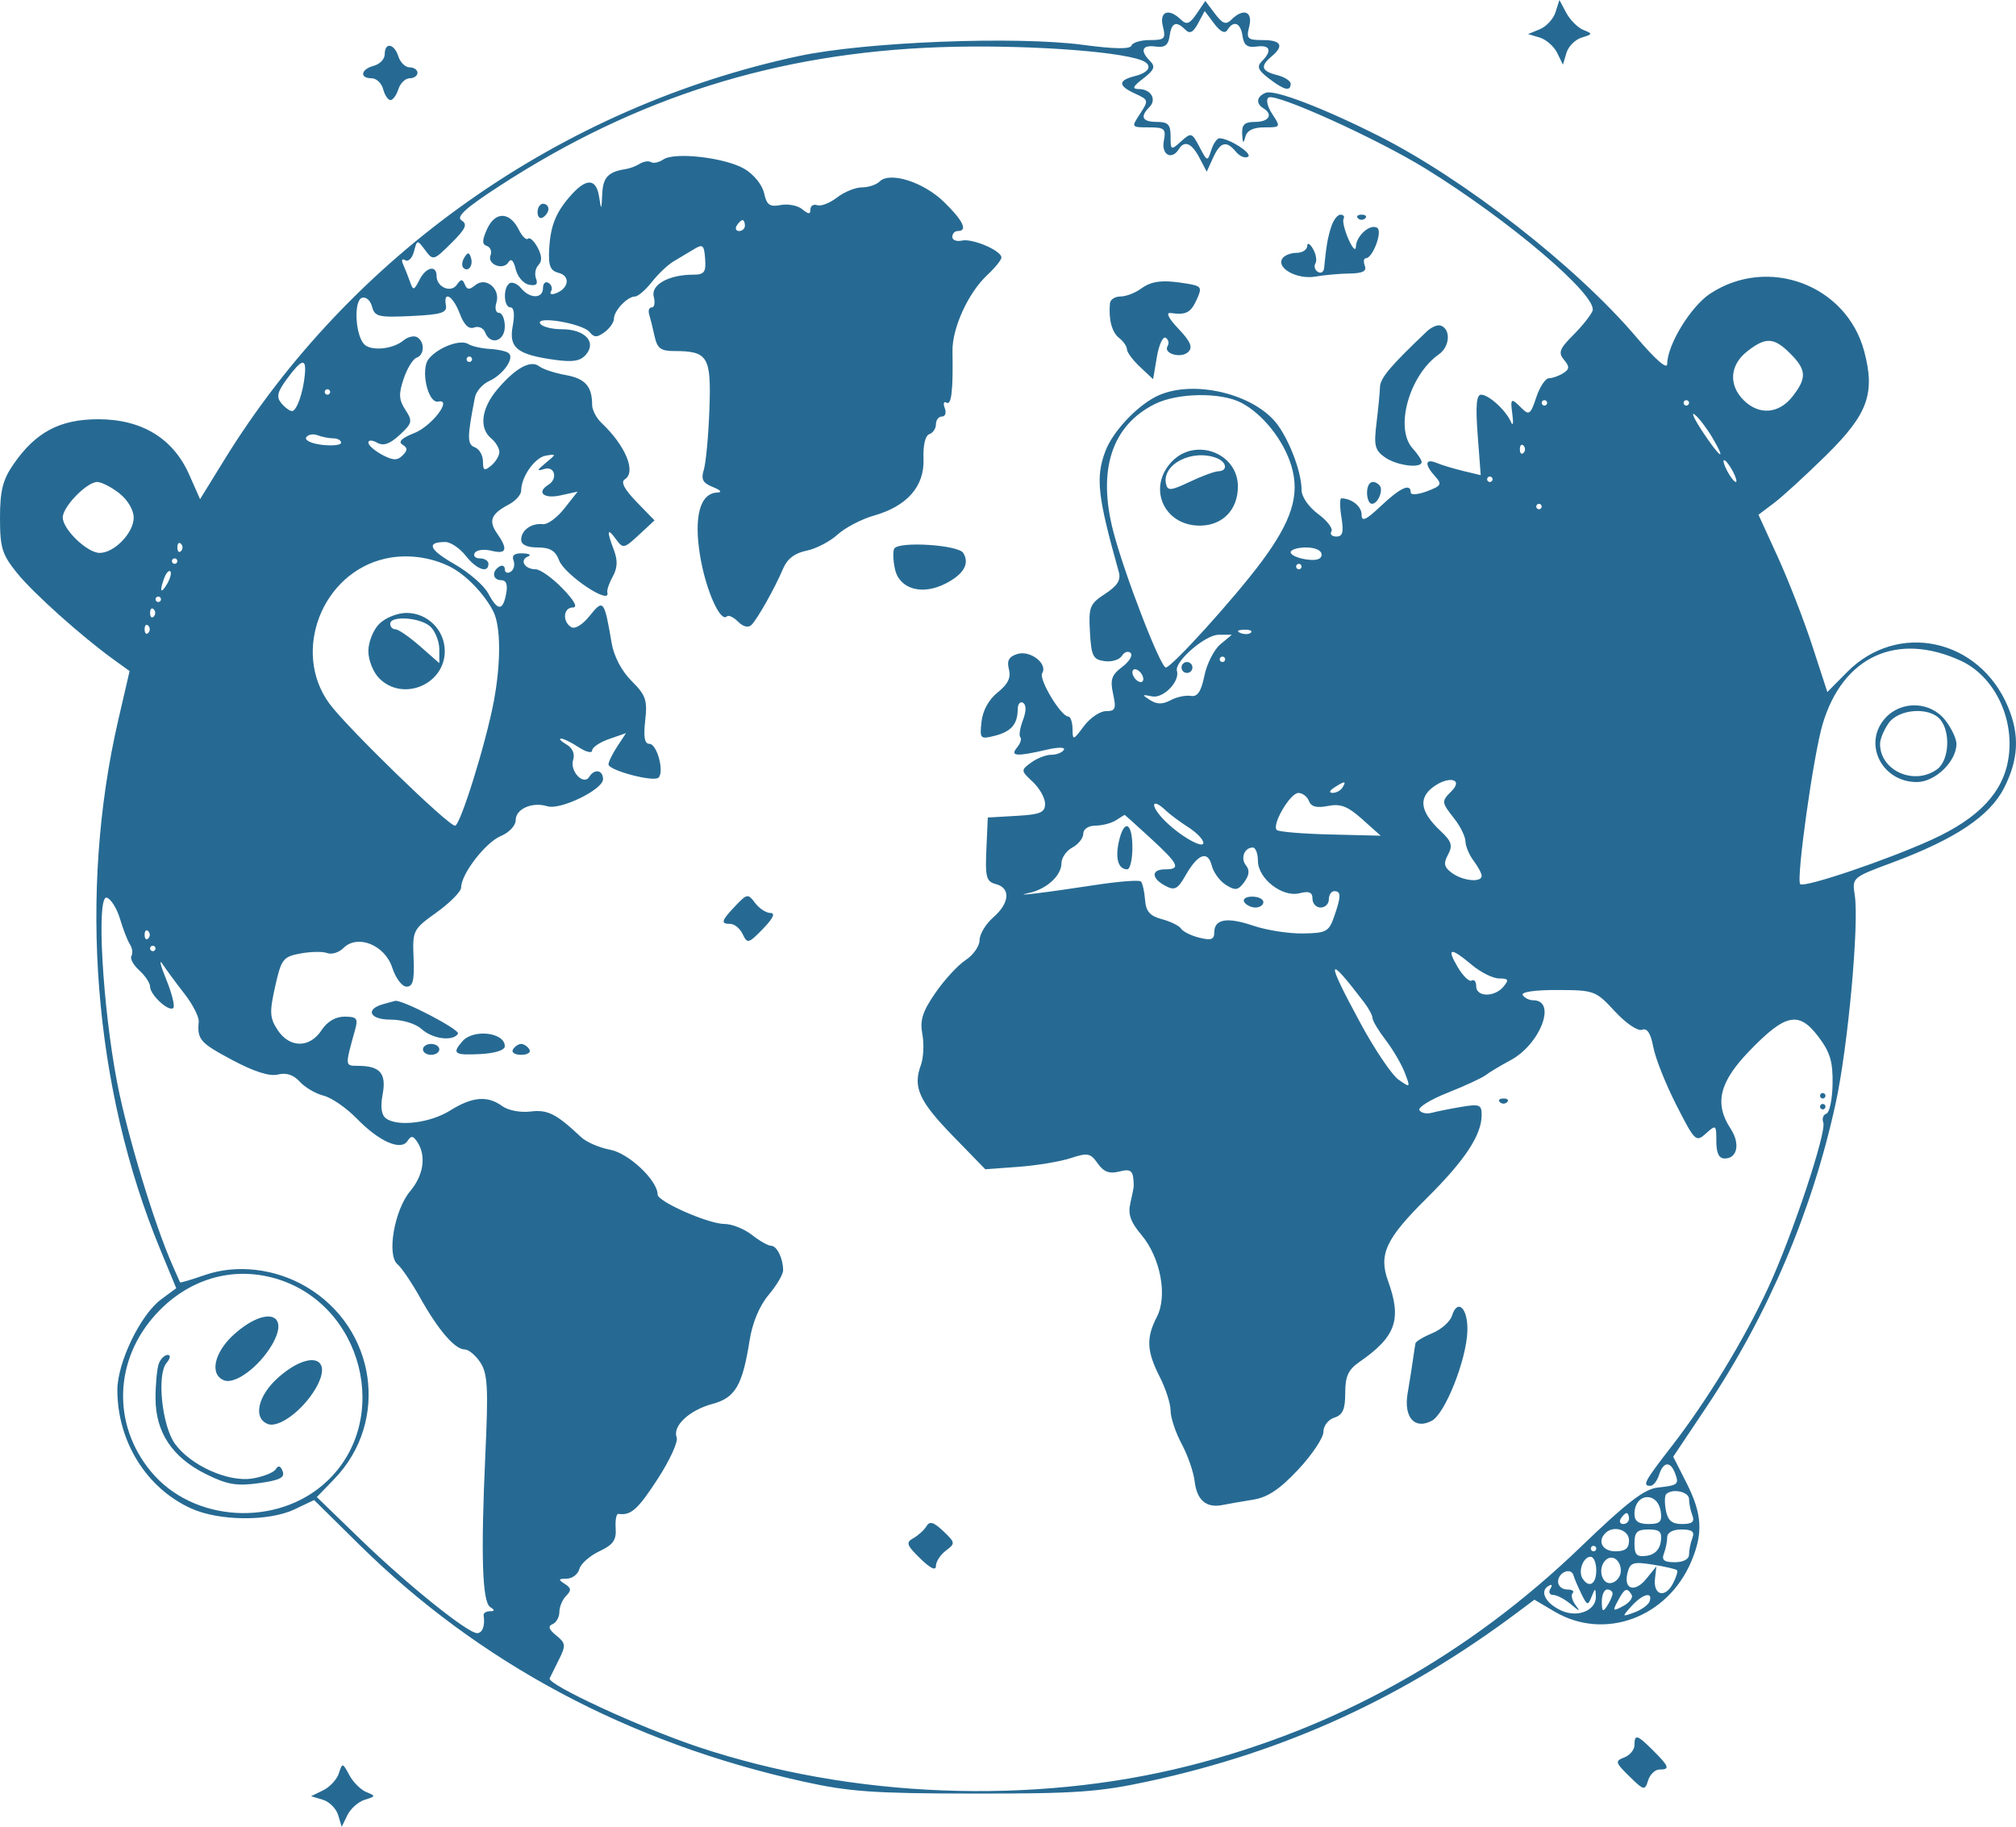 <svg width="523" height="474" viewBox="0 0 523 474" fill="none" xmlns="http://www.w3.org/2000/svg">
<path fill-rule="evenodd" clip-rule="evenodd" d="M310.442 3.552C308.636 6.216 307.841 6.516 306.365 5.09C303.174 2.012 300.702 2.946 301.684 6.86C302.485 10.051 302.151 10.399 298.291 10.399C295.935 10.399 293.793 11.043 293.529 11.831C293.211 12.787 289.064 12.726 281.042 11.647C263.691 9.312 224.426 10.856 207.185 14.551C145.548 27.762 90.998 66.115 58.208 119.292L51.902 129.518L49.082 123.145C44.917 113.73 36.786 108.781 25.484 108.781C15.491 108.781 9.19 112.15 3.412 120.583C0.705 124.532 0 127.382 0 134.381C0 142.128 0.534 143.862 4.386 148.64C8.626 153.899 21.187 165.151 29.553 171.184L33.62 174.119L30.697 186.748C20.285 231.713 24.283 282.341 41.548 324.144L45.721 334.249L41.786 337.158C36.436 341.111 30.438 353.557 30.448 360.677C30.466 374.032 37.981 386.11 49.552 391.378C56.822 394.69 69.759 394.803 76.444 391.615L81.489 389.21L93.128 400.709C124.243 431.448 163.028 452.172 208.266 462.231C220.28 464.902 226.609 465.349 252.714 465.375C279.14 465.399 285.114 464.979 298.019 462.184C333.535 454.496 364.11 440.485 393.7 418.337L398.065 415.071L403.297 418.157C416.252 425.8 432.674 419.725 438.819 405.016C441.876 397.702 441.563 392.76 437.542 384.817L434.074 377.967L442.628 365.18C458.71 341.14 470.163 314.207 476.252 286.106C479.421 271.479 482.326 239.692 481.172 232.276C480.461 227.718 480.521 227.666 490.819 223.844C507.218 217.755 516.236 211.731 519.94 204.387C523.675 196.982 523.972 190.698 520.934 183.428C513.515 165.672 492.335 161.087 479.177 174.388L474.061 179.56L470.141 167.528C467.983 160.91 463.964 150.561 461.206 144.527L456.194 133.561L460.283 130.467C462.531 128.765 468.616 123.189 473.804 118.076C484.57 107.468 486.531 102.087 483.617 91.142C479.033 73.917 458.677 66.301 443.66 76.192C438.617 79.513 432.517 89.505 432.517 94.446C432.517 95.968 429.474 93.323 424.557 87.529C408.989 69.181 379.86 46.439 357.513 35.188C343.202 27.982 330.665 23.196 328.388 24.069C326.007 24.983 325.713 26.835 327.75 28.093C330.358 29.706 329.201 31.633 325.626 31.633C322.851 31.633 322.122 32.32 322.251 34.818C322.374 37.214 322.575 37.39 323.062 35.525C323.5 33.851 325.105 33.048 328.016 33.048C332.26 33.048 332.29 32.997 330.052 29.583C328.771 27.628 328.356 25.762 329.1 25.302C331.037 24.106 357.276 36.001 369.916 43.806C391.69 57.256 414.614 76.806 413.133 80.665C412.697 81.802 410.443 84.627 408.126 86.945C404.575 90.495 404.2 91.503 405.736 93.353C407.234 95.158 407.196 95.779 405.526 96.835C404.408 97.543 402.746 98.131 401.834 98.143C400.921 98.155 399.439 100.391 398.541 103.112C397.091 107.505 396.669 107.823 394.791 105.943C391.939 103.092 391.771 103.217 392.37 107.72C392.656 109.86 392.479 110.657 391.98 109.489C390.699 106.495 386.231 102.411 384.235 102.411C383.02 102.411 382.775 105.299 383.346 112.851L384.136 123.291L379.656 122.215C377.194 121.623 374.062 120.679 372.7 120.117C369.679 118.872 369.494 120.492 372.301 123.594C374.161 125.649 373.939 126.056 370.177 127.475C367.857 128.352 365.976 128.482 365.976 127.768C365.976 125.301 363.318 126.502 358.289 131.244C354.324 134.984 353.234 135.475 353.234 133.519C353.234 131.387 350.639 129.307 347.977 129.307C347.549 129.307 347.562 131.537 348.004 134.262C348.622 138.075 348.321 139.216 346.69 139.216C345.525 139.216 344.946 138.612 345.403 137.871C345.86 137.133 344.304 135.103 341.947 133.359C339.474 131.531 337.66 128.895 337.66 127.129C337.66 122.827 334.888 115.15 331.662 110.518C325.797 102.103 308.999 98.145 299.718 102.993C294.586 105.674 288.628 112.131 286.783 117.013C284.182 123.895 284.705 128.633 290.248 148.417C290.831 150.5 289.891 151.997 286.7 154.08C282.694 156.693 282.39 157.457 282.757 163.989C283.106 170.236 283.55 171.123 286.533 171.544C288.392 171.807 290.427 171.188 291.057 170.169C291.686 169.151 292.704 168.82 293.32 169.435C293.934 170.05 292.94 171.681 291.111 173.061C288.363 175.134 287.955 176.35 288.767 180.043C289.613 183.896 289.358 184.515 286.923 184.515C285.369 184.515 282.791 186.267 281.192 188.408C278.383 192.173 278.286 192.196 278.243 189.115C278.218 187.363 277.719 185.926 277.136 185.92C275.239 185.903 269.415 176.218 270.372 174.671C271.889 172.215 267.247 168.633 263.916 169.691C261.728 170.384 261.158 171.428 261.743 173.663C262.309 175.827 261.479 177.536 258.837 179.642C256.53 181.481 254.948 184.342 254.63 187.247C254.143 191.692 254.296 191.857 258.004 190.927C262.305 189.849 263.987 187.932 264.019 184.077C264.03 182.669 264.653 181.894 265.402 182.357C266.27 182.895 266.256 184.534 265.363 186.884C264.591 188.911 264.292 190.9 264.696 191.305C265.101 191.709 264.721 192.895 263.855 193.94C261.958 196.226 263.638 196.359 271.463 194.541C274.562 193.822 276.438 193.836 275.981 194.575C275.551 195.27 274.085 195.839 272.722 195.839C271.36 195.839 269.008 196.75 267.496 197.864C264.796 199.852 264.803 199.94 267.934 202.873C269.686 204.515 271.119 207.075 271.119 208.561C271.119 210.822 269.907 211.333 263.688 211.691L256.256 212.118L255.891 220.388C255.571 227.642 255.876 228.749 258.367 229.4C262.252 230.416 261.935 234.333 257.669 238.042C255.723 239.735 254.13 242.382 254.13 243.926C254.13 245.471 252.502 247.802 250.51 249.106C248.519 250.41 244.987 254.245 242.658 257.628C239.293 262.52 238.603 264.72 239.289 268.383C239.761 270.916 239.58 274.523 238.885 276.398C236.78 282.072 238.442 285.734 247.221 294.76L255.614 303.388L264.24 302.752C268.986 302.402 275.075 301.389 277.773 300.498C282.166 299.049 282.897 299.192 284.77 301.865C286.312 304.064 287.77 304.622 290.317 303.984C293.524 303.178 294.042 303.682 294.121 307.67C294.128 308.059 293.735 310.081 293.245 312.161C292.574 315.022 293.269 317.031 296.095 320.389C301.065 326.295 302.943 336.229 300.121 341.686C297.308 347.123 297.471 350.593 300.85 357.215C302.408 360.267 303.682 364.232 303.682 366.027C303.682 367.822 304.972 371.695 306.547 374.636C308.124 377.577 309.642 381.942 309.921 384.337C310.493 389.251 312.931 391.339 317.12 390.504C318.683 390.192 322.279 389.567 325.109 389.114C328.875 388.511 332.01 386.417 336.79 381.307C340.383 377.466 343.323 373.065 343.323 371.526C343.323 369.974 344.582 368.331 346.155 367.832C348.346 367.137 348.986 365.69 348.986 361.432C348.986 357.107 349.772 355.387 352.66 353.389C362.135 346.83 363.713 342.38 360.106 332.403C357.607 325.495 359.491 321.436 370.06 310.96C380.051 301.056 384.38 294.501 384.38 289.273C384.38 286.632 383.801 286.405 379.071 287.203C376.152 287.696 372.7 288.388 371.404 288.741C370.107 289.093 368.68 288.79 368.232 288.068C367.786 287.345 371.077 285.304 375.546 283.533C380.016 281.761 384.477 279.694 385.458 278.941C386.44 278.186 389.307 276.468 391.829 275.119C399.606 270.963 403.956 259.54 397.762 259.54C396.723 259.54 395.498 258.933 395.04 258.193C394.543 257.387 398.159 256.856 404.023 256.875C413.599 256.904 413.964 257.04 418.942 262.421C421.819 265.53 424.891 267.612 425.984 267.191C427.322 266.679 428.227 268.07 428.905 271.684C429.444 274.564 432.136 281.332 434.884 286.724C439.703 296.178 439.976 296.44 442.57 294.093C445.156 291.752 445.258 291.828 445.258 296.126C445.258 299.193 445.938 300.592 447.426 300.592C450.736 300.592 451.498 296.727 448.954 292.844C444.699 286.353 446.019 280.812 453.723 272.803C463.13 263.025 466.604 262.262 471.641 268.866C474.763 272.958 475.505 275.382 475.417 281.206C475.356 285.192 474.634 288.678 473.813 288.952C472.99 289.226 472.625 290.253 473 291.232C473.938 293.673 464.994 320.547 458.742 334.076C452.521 347.538 442.867 363.4 433.69 375.234C426.577 384.407 425.977 385.527 428.174 385.527C428.901 385.527 429.899 384.252 430.393 382.695C431.483 379.261 433.312 379.038 434.523 382.19C435.658 385.15 435.366 385.393 429.991 385.982C426.587 386.355 421.956 389.929 410.251 401.215C381.017 429.404 346.926 448.46 308.318 458.194C267.878 468.39 221.097 466.591 181.218 453.303C166.228 448.309 141.84 437.044 142.597 435.464C142.888 434.859 144.003 432.604 145.076 430.454C146.831 426.942 146.751 426.323 144.302 424.35C142.365 422.789 142.089 421.941 143.346 421.417C144.32 421.012 145.116 419.587 145.116 418.25C145.116 416.913 145.907 415.029 146.874 414.062C148.273 412.663 148.202 412.033 146.52 410.97C144.752 409.852 144.833 409.631 147.019 409.613C148.454 409.601 149.93 408.477 150.298 407.114C150.664 405.752 152.995 403.681 155.474 402.513C159.061 400.823 159.928 399.602 159.72 396.528C159.575 394.404 159.894 392.728 160.428 392.803C163.684 393.263 165.446 391.698 170.587 383.787C173.739 378.938 175.971 374.069 175.548 372.966C174.414 370.012 178.804 365.895 184.814 364.277C190.757 362.678 192.614 359.504 194.468 347.769C195.192 343.194 197.025 338.81 199.392 335.998C201.466 333.534 203.162 330.663 203.162 329.618C203.162 326.541 201.551 323.241 200.049 323.241C199.282 323.241 197.034 321.967 195.054 320.41C193.074 318.853 189.878 317.579 187.953 317.579C183.778 317.579 170.6 311.775 170.6 309.935C170.6 306.307 163.125 299.23 158.345 298.334C155.528 297.805 152.131 296.345 150.797 295.09C144.309 288.98 142.081 287.85 137.612 288.404C135.017 288.727 131.812 288.111 130.292 286.998C126.479 284.211 122.536 284.542 116.801 288.132C111.605 291.384 103.195 292.421 100.139 290.187C98.942 289.314 98.649 287.233 99.264 283.962C100.283 278.523 98.628 276.585 92.934 276.548C89.433 276.526 89.454 276.789 92.179 266.972C92.931 264.261 92.517 263.787 89.391 263.787C87.037 263.787 84.886 265.057 83.4 267.326C80.342 271.993 75.111 271.96 72.027 267.255C69.967 264.111 69.884 262.653 71.377 255.977C72.978 248.829 73.422 248.248 77.948 247.399C80.617 246.899 83.743 246.851 84.895 247.293C86.046 247.734 87.94 247.143 89.104 245.979C92.758 242.325 99.857 245.192 101.764 251.092C102.642 253.807 104.301 256.001 105.475 256.001C107.13 256.001 107.532 254.372 107.294 248.622C106.997 241.383 107.111 241.155 113.311 236.703C116.788 234.207 119.632 231.308 119.632 230.26C119.632 226.784 125.947 218.589 129.897 216.94C132.112 216.014 133.79 214.209 133.79 212.75C133.79 209.862 138.152 207.976 142.004 209.198C145.35 210.26 156.442 204.865 156.442 202.177C156.442 199.765 154.209 199.387 152.86 201.571C151.399 203.934 147.756 200.085 148.685 197.16C149.184 195.593 148.524 194.073 146.948 193.157C145.551 192.344 144.908 191.659 145.52 191.635C146.131 191.612 148.202 192.622 150.121 193.879C152.041 195.136 153.611 195.517 153.611 194.725C153.611 193.932 155.588 192.596 158.007 191.753L162.403 190.221L160.13 193.688C158.88 195.594 157.858 197.682 157.858 198.328C157.858 199.891 169.627 203.004 170.845 201.765C172.378 200.202 170.44 193.008 168.485 193.008C167.22 193.008 166.899 191.241 167.383 186.951C167.981 181.652 167.539 180.368 163.849 176.688C161.25 174.095 159.265 170.312 158.671 166.82C156.772 155.662 156.52 155.351 152.983 159.786C151.144 162.092 149.145 163.314 148.183 162.718C145.821 161.26 146.142 157.619 148.63 157.619C149.968 157.619 148.984 155.822 145.917 152.664C143.27 149.939 140.134 147.71 138.946 147.71C136.117 147.71 134.687 145.322 136.967 144.403C137.945 144.009 137.332 143.636 135.603 143.575C133.47 143.498 132.707 144.097 133.224 145.443C133.641 146.532 133.303 147.844 132.47 148.358C131.639 148.872 130.958 148.58 130.958 147.71C130.958 146.839 130.321 146.521 129.543 147.002C127.483 148.275 127.81 150.541 130.054 150.541C131.346 150.541 131.758 151.707 131.305 154.08C130.44 158.603 129.108 158.559 126.628 153.924C125.54 151.893 121.611 148.494 117.897 146.372C111.305 142.609 110.486 140.632 115.518 140.632C116.89 140.632 119.264 142.224 120.795 144.171C123.622 147.763 126.711 148.872 126.711 146.294C126.711 145.516 125.717 144.879 124.504 144.879C123.291 144.879 122.692 144.239 123.174 143.457C123.657 142.676 125.607 142.427 127.505 142.904C131.433 143.889 131.859 142.547 128.941 138.381C126.662 135.128 127.406 133.315 132.02 130.886C133.773 129.963 135.206 128.347 135.206 127.296C135.206 123.73 138.749 118.693 141.585 118.226C144.4 117.765 144.4 117.77 141.577 120.112C139.224 122.064 139.164 122.328 141.223 121.682C143.897 120.841 144.778 124.228 142.284 125.768C139.091 127.742 141.034 129.495 145.361 128.546L149.855 127.559L146.423 131.912C144.537 134.307 142.037 136.15 140.869 136.007C137.925 135.648 135.206 137.57 135.206 140.008C135.206 141.334 136.704 142.047 139.488 142.047C142.682 142.047 144.092 142.894 145.037 145.38C146.486 149.19 158.55 157.234 157.558 153.726C157.392 153.143 158.029 151.273 158.974 149.571C160.191 147.377 160.279 145.398 159.274 142.755C157.338 137.663 157.498 136.767 159.785 139.894C161.632 142.421 161.876 142.374 165.754 138.779L169.798 135.03L165.121 130.205C161.954 126.938 160.977 125.049 162.097 124.358C165.119 122.49 162.295 115.641 156.088 109.782C154.726 108.497 153.611 106.364 153.611 105.044C153.611 100.243 151.818 98.223 146.748 97.311C143.904 96.799 140.821 95.782 139.897 95.05C137.679 93.295 133.672 95.506 128.988 101.072C124.856 105.981 124.224 111.085 127.419 113.736C128.587 114.706 129.543 116.298 129.543 117.275C129.543 118.252 128.587 119.844 127.419 120.814C125.651 122.282 125.295 122.099 125.295 119.722C125.295 118.154 124.351 116.508 123.196 116.065C121.167 115.286 121.168 113.504 123.206 103.119C123.511 101.562 125.169 99.651 126.889 98.872C130.454 97.26 133.443 93.1 132.044 91.701C131.529 91.184 129.322 90.665 127.139 90.544C124.957 90.424 122.428 89.856 121.521 89.28C119.438 87.963 113.743 90.072 111.237 93.091C109 95.785 110.989 104.765 113.696 104.192C117.497 103.389 112.011 110.589 107.462 112.374C104.226 113.644 103.214 114.629 104.394 115.36C105.785 116.217 105.792 116.816 104.43 118.178C103.068 119.54 101.942 119.502 99.132 117.998C97.17 116.948 95.564 115.528 95.564 114.841C95.564 114.135 96.551 114.148 97.842 114.87C99.479 115.786 101.127 115.214 103.685 112.843C106.971 109.796 107.087 109.29 105.162 106.33C103.463 103.716 103.381 102.213 104.726 98.249C105.635 95.573 107.13 93.131 108.05 92.824C110.118 92.134 110.243 88.744 108.244 87.51C107.431 87.007 105.826 87.376 104.675 88.332C101.82 90.7 95.987 91.183 94.344 89.186C92.121 86.486 91.795 77.998 93.888 77.276C94.917 76.921 96.092 77.934 96.511 79.541C97.199 82.167 98.185 82.406 106.682 82.001C114.472 81.631 116.021 81.155 115.677 79.243C114.955 75.229 117.524 76.74 119.264 81.352C120.38 84.305 121.619 85.509 122.998 84.98C124.132 84.544 125.413 85.103 125.842 86.221C127.178 89.705 130.958 88.594 130.958 84.717C130.958 82.77 130.279 81.178 129.448 81.178C128.617 81.178 128.312 79.994 128.771 78.546C129.912 74.951 126.041 71.719 123.309 73.985C121.784 75.251 121.153 75.21 120.585 73.805C119.993 72.339 119.58 72.36 118.493 73.91C116.956 76.103 113.261 74.486 113.261 71.623C113.261 68.678 110.533 69.26 108.846 72.565C107.396 75.403 107.185 75.45 106.366 73.115C105.875 71.71 105.072 69.676 104.583 68.595C104.066 67.454 104.295 67.001 105.131 67.517C105.921 68.006 106.938 66.989 107.392 65.258C108.206 62.147 108.24 62.142 110.308 64.92C112.355 67.669 112.502 67.628 117.078 63.088C120.823 59.371 121.355 58.196 119.748 57.195C118.248 56.259 120.751 53.989 129.659 48.205C165.01 25.247 201.456 13.755 243.716 12.245C264.196 11.511 289.669 13.161 296.12 15.635C299.126 16.789 298.337 18.759 294.479 19.726C289.98 20.856 289.993 22.253 294.52 24.315C297.976 25.89 298.019 26.069 295.773 29.498C293.454 33.035 293.461 33.048 298.022 33.048C302.137 33.048 302.528 33.402 301.919 36.587C301.237 40.156 303.983 41.658 305.805 38.71C307.274 36.335 309.159 37.115 311.156 40.923L313.057 44.551L314.709 40.923C316.596 36.784 318.154 36.386 320.658 39.403C321.621 40.562 323.02 41.132 323.769 40.669C325.049 39.878 318.862 35.879 316.357 35.879C315.72 35.879 314.757 37.271 314.218 38.971C313.259 41.987 313.186 41.966 311.183 38.141C309.21 34.38 309.018 34.321 306.404 36.685C303.782 39.057 303.682 39.009 303.682 35.391C303.682 32.326 303.029 31.633 300.142 31.633C296.335 31.633 295.66 30.31 298.179 27.792C300.161 25.81 298.615 23.149 295.458 23.108C293.594 23.082 293.848 22.472 296.603 20.353C299.436 18.173 299.79 17.276 298.373 15.854C295.671 13.145 296.255 11.588 299.788 12.079C302.183 12.412 303.086 11.731 303.427 9.337C303.925 5.821 305.137 5.342 307.514 7.719C308.661 8.866 309.544 8.424 310.803 6.073L312.523 2.858L314.978 6.114C316.609 8.274 317.769 8.828 318.428 7.76C320.03 5.168 321.855 5.904 322.342 9.337C322.683 11.731 323.586 12.412 325.98 12.079C329.514 11.588 330.097 13.145 327.396 15.854C325.979 17.276 326.333 18.173 329.166 20.353C333.12 23.395 334.829 23.817 334.829 21.75C334.829 20.987 333.236 19.962 331.289 19.474C327.232 18.455 326.851 17.154 329.873 14.646C333.192 11.892 332.391 10.399 327.597 10.399C323.609 10.399 323.279 10.066 324.084 6.86C325.064 2.953 322.567 1.996 319.462 5.09C318.041 6.507 317.188 6.2 315.186 3.552L312.686 0.243L310.442 3.552ZM403.541 3.168C402.989 4.911 401.159 6.898 399.475 7.587L396.414 8.839L399.439 9.742C401.102 10.239 403.137 12.023 403.962 13.707L405.461 16.769L406.377 13.714C406.881 12.035 408.669 10.246 410.348 9.739C413.196 8.881 413.225 8.747 410.773 7.767C409.326 7.188 407.333 5.204 406.345 3.358L404.548 0L403.541 3.168ZM99.811 14.071C99.811 15.311 98.537 16.66 96.98 17.066C93.609 17.948 93.19 20.308 96.405 20.308C97.645 20.308 98.995 21.582 99.401 23.139C99.809 24.696 100.661 25.97 101.297 25.97C101.932 25.97 102.857 24.696 103.351 23.139C103.845 21.582 105.162 20.308 106.277 20.308C107.393 20.308 108.306 19.671 108.306 18.892C108.306 18.114 107.393 17.477 106.277 17.477C105.162 17.477 103.845 16.203 103.351 14.646C102.279 11.271 99.811 10.869 99.811 14.071ZM172.084 41.377C170.952 42.143 169.52 42.456 168.898 42.072C168.277 41.689 166.973 41.871 165.999 42.48C165.026 43.087 163.382 43.713 162.349 43.87C157.786 44.561 156.428 45.996 156.23 50.345C156.034 54.627 155.972 54.685 155.428 51.097C154.712 46.373 152.254 46.127 148.371 50.389C144.264 54.898 142.801 58.435 142.469 64.663C142.238 69.009 142.735 70.235 144.966 70.818C148.023 71.618 147.574 74.813 144.226 76.097C143.077 76.537 142.5 76.312 142.941 75.597C143.385 74.881 143.099 73.896 142.307 73.406C141.516 72.918 140.869 73.511 140.869 74.724C140.869 77.525 137.511 77.584 135.218 74.823C134.256 73.664 132.904 73.065 132.214 73.491C130.454 74.578 130.641 79.762 132.438 79.762C133.355 79.762 133.573 81.6 133.011 84.595C131.947 90.269 134.154 92.024 144.051 93.381C148.704 94.018 150.636 93.671 152.069 91.946C154.8 88.656 151.66 85.424 145.735 85.424C143.15 85.424 140.632 84.772 140.14 83.975C138.819 81.837 151.153 83.934 152.949 86.152C154.126 87.603 154.89 87.609 156.843 86.182C158.181 85.204 159.274 83.632 159.274 82.689C159.274 80.617 162.769 76.931 164.733 76.931C165.51 76.931 167.487 75.228 169.123 73.147C170.76 71.068 173.277 68.678 174.717 67.839C176.155 67.001 178.527 65.582 179.984 64.686C182.322 63.251 182.669 63.541 182.931 67.163C183.182 70.633 182.703 71.269 179.838 71.269C173.509 71.269 168.798 73.886 169.6 76.956C170.005 78.499 169.777 79.762 169.096 79.762C168.415 79.762 168.102 80.559 168.403 81.531C168.703 82.505 169.331 85.052 169.801 87.194C170.504 90.401 171.412 91.087 174.967 91.087C183.683 91.087 184.538 92.518 184.034 106.281C183.783 113.106 183.135 120.117 182.591 121.861C181.81 124.367 182.305 125.314 184.95 126.373C186.983 127.187 187.418 127.747 186.059 127.802C181.588 127.981 179.945 134.083 181.63 144.256C183.091 153.072 186.884 161.628 188.579 159.932C188.998 159.513 190.309 160.136 191.489 161.316C192.795 162.623 194.147 162.953 194.938 162.161C196.535 160.565 201.026 152.569 203.164 147.516C204.227 145.003 206.202 143.493 209.211 142.891C211.668 142.398 215.294 140.523 217.269 138.721C219.244 136.919 223.48 134.701 226.683 133.793C235.354 131.333 239.866 126.17 239.582 119.034C239.443 115.548 240.039 113.005 241.077 112.66C242.027 112.343 242.804 111.182 242.804 110.079C242.804 108.975 243.509 108.074 244.371 108.074C245.233 108.074 245.559 107.085 245.095 105.877C244.632 104.668 244.84 104.043 245.558 104.487C246.822 105.268 247.283 101.284 247.098 91.155C246.987 85.161 251.172 75.978 256.111 71.376C258.137 69.488 259.793 67.434 259.793 66.811C259.793 65.022 252.264 61.801 249.529 62.421C248.165 62.73 247.051 62.3 247.051 61.463C247.051 60.628 247.688 59.944 248.467 59.944C251.157 59.944 249.864 57.232 244.86 52.371C239.535 47.201 230.831 44.453 228.179 47.105C227.345 47.938 225.285 48.619 223.599 48.619C221.913 48.619 219.015 49.798 217.157 51.24C215.3 52.681 212.985 53.582 212.011 53.244C211.038 52.907 210.241 53.398 210.241 54.337C210.241 55.648 209.75 55.636 208.126 54.289C206.962 53.323 204.444 52.832 202.53 53.199C199.67 53.745 198.901 53.192 198.221 50.1C197.756 47.981 195.541 45.242 193.154 43.832C188.186 40.899 175.048 39.367 172.084 41.377ZM139.453 55.073C139.453 56.286 140.09 56.886 140.869 56.405C141.647 55.924 142.284 54.931 142.284 54.198C142.284 53.465 141.647 52.866 140.869 52.866C140.09 52.866 139.453 53.86 139.453 55.073ZM126.39 59.376C125.043 62.332 125.021 63.391 126.295 63.816C127.215 64.123 127.648 65.206 127.258 66.224C126.337 68.62 130.542 70.258 131.914 68.035C132.591 66.941 133.255 67.585 133.791 69.86C134.249 71.794 135.802 73.604 137.244 73.882C139.082 74.236 139.626 73.76 139.062 72.292C138.62 71.141 138.905 69.552 139.695 68.762C140.666 67.79 140.593 66.321 139.47 64.222C138.555 62.515 137.438 61.487 136.987 61.937C136.535 62.389 135.456 61.334 134.588 59.594C132.25 54.903 128.474 54.804 126.39 59.376ZM345.334 58.882C344.419 61.757 344.065 63.833 343.504 69.583C343.404 70.602 342.676 71.035 341.885 70.547C341.093 70.057 340.809 69.069 341.253 68.351C341.698 67.632 341.409 65.925 340.612 64.556C339.811 63.181 339.142 62.86 339.118 63.837C339.096 64.811 337.84 65.606 336.328 65.606C334.816 65.606 333.159 66.286 332.647 67.117C331.107 69.608 336.566 72.578 341.2 71.768C343.536 71.359 347.555 70.998 350.13 70.966C353.501 70.922 354.604 70.361 354.067 68.964C353.658 67.895 353.78 67.016 354.339 67.01C356.126 66.992 358.731 60.009 357.286 59.116C355.449 57.981 351.832 61.183 351.754 64.01C351.719 65.278 350.852 64.403 349.827 62.067C348.802 59.732 348.232 57.342 348.559 56.759C348.886 56.176 348.522 55.697 347.749 55.697C346.977 55.697 345.89 57.131 345.334 58.882ZM352.289 56.641C352.809 57.16 353.658 57.16 354.178 56.641C354.696 56.122 354.271 55.697 353.234 55.697C352.196 55.697 351.771 56.122 352.289 56.641ZM193.252 58.528C193.252 59.307 192.577 59.944 191.753 59.944C190.929 59.944 190.647 59.307 191.128 58.528C191.61 57.75 192.284 57.113 192.628 57.113C192.972 57.113 193.252 57.75 193.252 58.528ZM120.458 66.832C119.847 67.819 119.731 69.008 120.199 69.475C121.466 70.742 122.847 68.879 122.162 66.826C121.684 65.388 121.35 65.388 120.458 66.832ZM295.977 74.922C294.467 76.026 292.078 76.931 290.67 76.931C289.261 76.931 288.035 77.728 287.946 78.7C287.56 82.881 288.451 86.24 290.335 87.703C291.447 88.568 292.356 89.891 292.356 90.642C292.356 91.394 293.883 93.444 295.752 95.199L299.147 98.388L300.124 92.608C300.662 89.429 301.693 87.194 302.415 87.64C303.137 88.086 303.359 89.048 302.907 89.779C301.671 91.779 306.465 93.117 308.299 91.283C309.481 90.101 308.815 88.556 305.725 85.307C303.154 82.603 302.371 81.037 303.682 81.219C307.708 81.776 308.896 81.166 310.459 77.735C311.888 74.599 311.687 74.234 308.209 73.638C301.732 72.53 298.834 72.834 295.977 74.922ZM370.187 85.968C360.671 95.005 358.077 98.082 358.002 100.421C357.955 101.904 357.546 106.141 357.093 109.833C356.381 115.628 356.685 116.84 359.313 118.68C362.379 120.829 368.807 121.629 368.807 119.864C368.807 119.342 367.748 117.743 366.454 116.314C361.737 111.101 365.606 97.311 373.299 91.923C376.162 89.919 376.424 85.366 373.727 84.469C372.93 84.203 371.337 84.878 370.187 85.968ZM464.435 91.731C468.675 95.969 468.779 98.095 464.976 102.928C461.451 107.411 456.289 107.778 452.337 103.827C448.386 99.876 448.753 94.715 453.236 91.19C458.07 87.388 460.196 87.491 464.435 91.731ZM122.464 93.21C122.464 93.599 122.145 93.918 121.756 93.918C121.367 93.918 121.048 93.599 121.048 93.21C121.048 92.821 121.367 92.502 121.756 92.502C122.145 92.502 122.464 92.821 122.464 93.21ZM79.092 97.103C78.668 101.822 76.978 106.658 75.752 106.658C75.159 106.658 73.913 105.741 72.981 104.618C71.632 102.993 71.938 101.699 74.49 98.248C78.3 93.095 79.477 92.802 79.092 97.103ZM85.654 101.703C85.654 102.093 85.335 102.411 84.946 102.411C84.557 102.411 84.238 102.093 84.238 101.703C84.238 101.314 84.557 100.996 84.946 100.996C85.335 100.996 85.654 101.314 85.654 101.703ZM321.989 104.484C327.562 107.366 333.026 114.243 335.016 120.877C337.267 128.393 335.161 135.138 327.23 145.807C320.309 155.12 303.952 173.19 302.443 173.19C301.041 173.19 291.619 148.764 288.791 137.801C284.671 121.827 288.471 110.32 299.689 104.792C305.556 101.9 316.694 101.747 321.989 104.484ZM401.37 104.535C401.37 104.924 401.051 105.242 400.662 105.242C400.272 105.242 399.954 104.924 399.954 104.535C399.954 104.145 400.272 103.827 400.662 103.827C401.051 103.827 401.37 104.145 401.37 104.535ZM438.18 104.535C438.18 104.924 437.861 105.242 437.472 105.242C437.082 105.242 436.764 104.924 436.764 104.535C436.764 104.145 437.082 103.827 437.472 103.827C437.861 103.827 438.18 104.145 438.18 104.535ZM444.277 113.627C448.056 120.064 446.249 118.914 441.667 111.966C439.484 108.657 438.603 106.698 439.709 107.611C440.814 108.524 442.87 111.232 444.277 113.627ZM86.478 113.736C87.582 113.736 88.485 114.245 88.485 114.867C88.485 115.49 86.261 115.739 83.541 115.422C80.822 115.105 78.976 114.233 79.437 113.485C79.899 112.739 81.221 112.489 82.374 112.932C83.526 113.374 85.374 113.736 86.478 113.736ZM395.235 117.511C394.716 118.029 394.291 117.605 394.291 116.567C394.291 115.529 394.716 115.105 395.235 115.623C395.753 116.142 395.753 116.992 395.235 117.511ZM303.928 119.843C297.603 126.577 301.943 136.385 311.249 136.385C317.143 136.385 321.142 132.283 321.142 126.237C321.142 117.491 310.02 113.361 303.928 119.843ZM315.6 118.842C318.264 119.864 318.584 122.21 316.07 122.277C315.097 122.304 311.752 123.537 308.637 125.017C303.758 127.335 302.907 127.413 302.495 125.571C301.359 120.487 309.281 116.417 315.6 118.842ZM449.506 122.229C450.34 123.786 450.702 125.06 450.313 125.06C449.923 125.06 448.924 123.786 448.09 122.229C447.256 120.672 446.894 119.398 447.283 119.398C447.672 119.398 448.672 120.672 449.506 122.229ZM387.212 124.353C387.212 124.742 386.893 125.06 386.504 125.06C386.115 125.06 385.796 124.742 385.796 124.353C385.796 123.963 386.115 123.645 386.504 123.645C386.893 123.645 387.212 123.963 387.212 124.353ZM30.956 127.995C33.126 129.701 34.686 132.342 34.686 134.31C34.686 138.249 29.659 143.463 25.86 143.463C22.644 143.463 16.281 137.352 16.281 134.262C16.281 131.473 22.518 125.06 25.229 125.06C26.328 125.06 28.904 126.381 30.956 127.995ZM354.649 127.892C354.649 129.449 355.219 130.723 355.914 130.723C357.505 130.723 358.99 127.041 357.855 125.907C356.152 124.203 354.649 125.133 354.649 127.892ZM399.954 131.431C399.954 131.82 399.635 132.138 399.246 132.138C398.857 132.138 398.538 131.82 398.538 131.431C398.538 131.041 398.857 130.723 399.246 130.723C399.635 130.723 399.954 131.041 399.954 131.431ZM46.957 142.992C46.437 143.51 46.012 143.085 46.012 142.047C46.012 141.01 46.437 140.585 46.957 141.103C47.475 141.623 47.475 142.472 46.957 142.992ZM232.01 142.332C231.602 142.992 231.675 145.387 232.173 147.652C233.32 152.875 239.243 154.554 245.361 151.39C250.041 148.971 251.6 146.242 249.887 143.469C248.592 141.374 233.208 140.394 232.01 142.332ZM342.852 143.89C342.852 145.111 341.493 145.535 338.84 145.146C336.634 144.822 334.829 143.992 334.829 143.303C334.829 142.612 336.634 142.047 338.84 142.047C341.191 142.047 342.852 142.81 342.852 143.89ZM116.801 147.07C120.829 149.103 125.607 154.04 127.95 158.587C129.921 162.413 129.993 171.79 128.13 181.845C126.129 192.634 119.406 214.242 118.047 214.242C116.226 214.242 89.849 188.6 85.429 182.533C75.616 169.064 83.529 148.63 99.986 144.938C105.476 143.705 111.7 144.495 116.801 147.07ZM46.012 145.586C46.012 145.976 45.694 146.294 45.304 146.294C44.915 146.294 44.597 145.976 44.597 145.586C44.597 145.197 44.915 144.879 45.304 144.879C45.694 144.879 46.012 145.197 46.012 145.586ZM337.66 147.002C337.66 147.391 337.342 147.71 336.952 147.71C336.563 147.71 336.244 147.391 336.244 147.002C336.244 146.613 336.563 146.294 336.952 146.294C337.342 146.294 337.66 146.613 337.66 147.002ZM43.354 151.496C41.684 154.366 41.282 153.447 42.648 149.888C43.133 148.623 43.829 147.885 44.193 148.25C44.558 148.614 44.18 150.075 43.354 151.496ZM41.765 155.495C41.765 155.885 41.447 156.203 41.057 156.203C40.668 156.203 40.349 155.885 40.349 155.495C40.349 155.106 40.668 154.788 41.057 154.788C41.447 154.788 41.765 155.106 41.765 155.495ZM39.878 159.979C39.358 160.497 38.934 160.072 38.934 159.034C38.934 157.997 39.358 157.572 39.878 158.09C40.396 158.61 40.396 159.459 39.878 159.979ZM98.396 161.865C96.823 163.438 95.564 166.584 95.564 168.943C95.564 171.303 96.823 174.449 98.396 176.021C104.523 182.148 115.385 177.624 115.385 168.943C115.385 163.495 110.924 159.034 105.475 159.034C103.114 159.034 99.969 160.293 98.396 161.865ZM111.745 162.674C112.968 163.898 113.969 166.511 113.969 168.483V172.068L108.964 167.675C106.212 165.259 103.345 163.281 102.593 163.281C101.842 163.281 101.227 162.644 101.227 161.865C101.227 159.608 109.299 160.229 111.745 162.674ZM38.462 164.225C37.943 164.743 37.518 164.319 37.518 163.281C37.518 162.243 37.943 161.819 38.462 162.337C38.98 162.856 38.98 163.706 38.462 164.225ZM324.535 164.136C324.065 164.606 322.843 164.657 321.822 164.248C320.692 163.796 321.028 163.461 322.677 163.393C324.169 163.332 325.005 163.666 324.535 164.136ZM316.596 167.174C314.961 168.537 313.097 172.199 312.452 175.313C311.59 179.482 310.657 180.867 308.913 180.564C307.611 180.337 305.256 180.841 303.679 181.685C301.611 182.792 300.13 182.782 298.354 181.645C296.153 180.238 296.207 180.138 298.858 180.688C301.788 181.296 306.14 176.83 305.33 174.046C304.635 171.66 312.683 164.697 316.138 164.697H319.57L316.596 167.174ZM508.642 171.422C517.283 175.374 522.624 186.226 521.06 196.652C519.728 205.533 513.419 212.261 501.181 217.85C489.604 223.137 468.049 230.423 467.022 229.397C465.912 228.286 470.439 195.948 472.833 187.895C478.059 170.311 492.095 163.853 508.642 171.422ZM317.839 171.067C317.839 171.456 317.521 171.774 317.132 171.774C316.742 171.774 316.424 171.456 316.424 171.067C316.424 170.677 316.742 170.359 317.132 170.359C317.521 170.359 317.839 170.677 317.839 171.067ZM306.513 173.19C306.513 173.969 307.15 174.606 307.929 174.606C308.708 174.606 309.345 173.969 309.345 173.19C309.345 172.412 308.708 171.774 307.929 171.774C307.15 171.774 306.513 172.412 306.513 173.19ZM296.603 176.188C296.603 176.967 295.966 177.21 295.187 176.729C294.409 176.248 293.771 175.217 293.771 174.439C293.771 173.66 294.409 173.417 295.187 173.898C295.966 174.379 296.603 175.41 296.603 176.188ZM489.202 186.198C483.13 192.714 488.057 202.917 497.276 202.917C502.018 202.917 507.552 197.58 507.552 193.008C507.552 191.661 506.231 188.88 504.617 186.829C500.827 182.011 493.387 181.706 489.202 186.198ZM503.367 186.713C506.091 189.994 505.631 197.336 502.563 199.579C496.614 203.928 487.731 199.993 487.731 193.008C487.731 191.798 488.724 189.391 489.936 187.662C492.568 183.903 500.567 183.338 503.367 186.713ZM376.557 205.28C373.895 207.941 373.915 208.135 377.302 212.44C378.859 214.42 380.153 217.069 380.178 218.326C380.203 219.583 381.158 221.849 382.302 223.359C383.445 224.871 384.38 226.622 384.38 227.252C384.38 229.054 379.522 228.59 376.686 226.516C374.619 225.006 374.415 224.067 375.652 221.757C376.924 219.38 376.59 218.313 373.732 215.629C368.51 210.723 367.885 207.164 371.739 204.256C375.761 201.223 379.765 202.072 376.557 205.28ZM348.278 204.333C347.797 205.111 346.645 205.738 345.717 205.727C344.704 205.713 344.879 205.157 346.155 204.333C348.874 202.575 349.364 202.575 348.278 204.333ZM339.579 207.848C340.146 209.327 341.6 209.702 344.505 209.122C347.77 208.469 349.619 209.184 353.405 212.567L358.183 216.837L345.13 216.522C337.95 216.35 331.693 215.824 331.224 215.356C329.872 214.004 334.696 205.748 336.838 205.748C337.902 205.748 339.135 206.693 339.579 207.848ZM302.519 210.367C303.547 211.351 306.142 213.276 308.283 214.647C310.424 216.017 312.176 217.833 312.176 218.684C312.176 220.422 305.762 216.671 301.912 212.682C298.218 208.854 298.763 206.779 302.519 210.367ZM298.482 217.483C305.808 224.21 306.444 225.566 302.266 225.566C298.613 225.566 298.629 227.867 302.294 229.829C304.748 231.141 305.502 230.749 307.603 227.07C310.769 221.523 313.354 220.586 314.367 224.618C314.808 226.378 316.466 228.627 318.05 229.616C320.495 231.144 321.213 231.028 322.807 228.849C324.087 227.099 324.232 225.738 323.263 224.571C321.744 222.741 322.802 219.904 325.002 219.904C325.735 219.904 326.334 221.45 326.334 223.34C326.334 227.962 332.646 232.891 337.124 231.767C339.625 231.14 340.492 231.508 340.492 233.199C340.492 234.451 341.447 235.475 342.615 235.475C343.783 235.475 344.739 234.52 344.739 233.352C344.739 232.184 345.376 231.229 346.155 231.229C347.95 231.229 347.937 232.586 346.094 237.872C344.746 241.737 344.04 242.116 337.994 242.207C334.352 242.262 328.585 241.361 325.182 240.206C318.319 237.876 315.008 238.445 315.008 241.955C315.008 243.778 314.175 244.067 311.129 243.302C308.995 242.767 306.87 241.715 306.407 240.965C305.943 240.216 303.717 239.108 301.46 238.505C298.292 237.657 297.287 236.505 297.052 233.447C296.885 231.268 296.398 229.136 295.972 228.71C295.545 228.283 290.256 228.692 284.219 229.616C270.968 231.648 262.007 232.731 266.872 231.711C271.479 230.747 275.366 227.21 275.366 223.981C275.366 222.572 276.641 220.738 278.198 219.904C279.755 219.07 281.03 217.455 281.03 216.316C281.03 215.115 282.372 214.233 284.215 214.221C285.968 214.208 288.356 213.581 289.524 212.826C290.692 212.072 291.697 211.445 291.757 211.432C291.816 211.421 294.843 214.144 298.482 217.483ZM290.239 218.455C289.282 222.816 290.132 225.566 292.439 225.566C293.173 225.566 293.771 223.018 293.771 219.904C293.771 213.276 291.576 212.375 290.239 218.455ZM190.774 235.059C187.085 238.935 186.87 239.722 189.496 239.722C190.545 239.722 191.979 240.931 192.682 242.408C193.881 244.926 194.208 244.838 197.942 240.992C200.536 238.319 201.214 236.891 199.885 236.891C198.762 236.891 196.971 235.726 195.902 234.302C194.043 231.825 193.823 231.857 190.774 235.059ZM31.133 238.42C31.92 241.083 33.078 244.058 33.708 245.031C34.338 246.004 34.512 247.352 34.096 248.026C33.678 248.701 34.597 250.393 36.136 251.784C37.675 253.177 38.934 255.074 38.934 256.001C38.934 258.146 43.842 262.655 44.959 261.536C45.422 261.075 44.591 257.728 43.111 254.102C41.632 250.475 41.203 248.69 42.156 250.134C43.109 251.579 45.661 255.037 47.829 257.819C49.995 260.6 51.674 263.878 51.558 265.102C51.125 269.711 51.889 270.585 60.259 275.045C65.931 278.067 69.947 279.343 72.095 278.805C74.265 278.26 76.153 278.88 77.772 280.669C79.107 282.144 81.886 283.773 83.948 284.292C86.009 284.808 89.859 287.457 92.501 290.178C98.332 296.182 103.997 298.698 105.711 296.047C106.65 294.594 107.175 294.655 108.285 296.345C110.632 299.921 109.888 304.941 106.395 309.091C102.313 313.942 100.286 325.689 103.126 328.04C104.171 328.903 106.805 332.796 108.981 336.689C113.683 345.103 118.015 350.137 120.554 350.137C121.569 350.137 123.4 351.665 124.623 353.532C126.504 356.402 126.704 360.07 125.918 377.243C124.713 403.523 125.099 415.666 127.175 416.986C128.411 417.772 128.383 418.047 127.065 418.063C126.092 418.075 125.37 418.562 125.462 419.146C125.883 421.802 125.168 423.747 123.772 423.747C121.303 423.747 105.637 411.141 93.477 399.369L82.187 388.44L86.68 383.798C101.164 368.835 97.611 344.523 79.381 333.84C71.322 329.119 61.352 327.973 53.146 330.829C49.674 332.036 46.776 332.894 46.709 332.734C46.641 332.574 45.742 330.531 44.71 328.196C40.005 317.545 33.006 294.441 30.411 281C26.577 261.136 24.946 231.993 27.719 232.917C28.811 233.281 30.347 235.757 31.133 238.42ZM322.795 234.06C323.276 234.838 324.587 235.475 325.71 235.475C326.832 235.475 327.75 234.838 327.75 234.06C327.75 233.281 326.437 232.644 324.835 232.644C323.232 232.644 322.313 233.281 322.795 234.06ZM38.462 243.497C37.943 244.016 37.518 243.591 37.518 242.553C37.518 241.516 37.943 241.091 38.462 241.609C38.98 242.129 38.98 242.978 38.462 243.497ZM40.349 246.092C40.349 246.482 40.031 246.8 39.641 246.8C39.252 246.8 38.934 246.482 38.934 246.092C38.934 245.703 39.252 245.384 39.641 245.384C40.031 245.384 40.349 245.703 40.349 246.092ZM381.807 250.339C384.12 252.285 387.317 253.878 388.91 253.878C391.323 253.878 391.513 254.232 390.044 256.001C387.73 258.789 382.965 258.732 382.965 255.918C382.965 254.705 382.445 254.032 381.808 254.426C381.172 254.818 379.544 253.264 378.189 250.97C375.175 245.869 376.268 245.679 381.807 250.339ZM353.961 260.181C355.118 261.703 356.065 263.497 356.065 264.169C356.065 264.842 357.614 267.422 359.507 269.904C361.401 272.385 363.628 276.2 364.456 278.379C365.936 282.27 365.906 282.301 362.825 280.144C361.098 278.935 356.665 272.371 352.975 265.558C343.806 248.635 344.072 247.185 353.961 260.181ZM99.578 260.493C94.645 261.799 95.802 264.558 101.282 264.558C104.394 264.558 107.804 265.59 109.367 267.005C112.233 269.598 117.537 270.277 118.812 268.215C119.45 267.184 104.106 259.198 102.466 259.704C102.174 259.795 100.875 260.149 99.578 260.493ZM119.986 270.151C117.159 273.362 117.827 273.846 124.587 273.496C128.434 273.298 130.958 272.49 130.958 271.459C130.958 267.877 122.84 266.908 119.986 270.151ZM109.722 272.28C109.722 273.059 110.678 273.696 111.846 273.696C113.014 273.696 113.969 273.059 113.969 272.28C113.969 271.502 113.014 270.865 111.846 270.865C110.678 270.865 109.722 271.502 109.722 272.28ZM133.082 272.28C132.601 273.059 133.556 273.696 135.206 273.696C136.855 273.696 137.811 273.059 137.329 272.28C136.848 271.502 135.892 270.865 135.206 270.865C134.519 270.865 133.563 271.502 133.082 272.28ZM472.158 284.313C472.158 284.702 472.477 285.021 472.866 285.021C473.255 285.021 473.574 284.702 473.574 284.313C473.574 283.924 473.255 283.605 472.866 283.605C472.477 283.605 472.158 283.924 472.158 284.313ZM389.099 285.965C389.619 286.483 390.468 286.483 390.988 285.965C391.506 285.445 391.081 285.021 390.044 285.021C389.006 285.021 388.581 285.445 389.099 285.965ZM472.158 287.144C472.158 287.533 472.477 287.852 472.866 287.852C473.255 287.852 473.574 287.533 473.574 287.144C473.574 286.755 473.255 286.436 472.866 286.436C472.477 286.436 472.158 286.755 472.158 287.144ZM71.383 331.702C94.157 338.234 101.823 368.401 84.77 384.39C72.04 396.326 50.088 395.072 39.132 381.781C29.023 369.519 29.609 352.75 40.56 340.871C48.851 331.878 60.211 328.499 71.383 331.702ZM376.667 341.413C376.186 342.93 373.901 344.953 371.592 345.91C369.281 346.867 367.309 348.051 367.209 348.539C367.108 349.029 366.802 351.022 366.528 352.968C366.253 354.915 365.643 358.772 365.171 361.541C364.114 367.754 366.999 371.023 371.445 368.643C374.916 366.786 380.455 352.797 380.677 345.326C380.852 339.444 378.134 336.791 376.667 341.413ZM60.928 346.038C55.573 350.737 54.222 356.652 58.157 358.161C61.012 359.256 67.211 354.656 70.542 348.966C75.346 340.765 69.101 338.861 60.928 346.038ZM41.209 353.792C40.736 355.024 40.349 359.069 40.349 362.784C40.349 371.613 44.683 378.144 53.42 382.479C58.935 385.215 61.349 385.63 67.13 384.836C72.561 384.088 73.962 383.39 73.332 381.748C72.779 380.306 72.204 380.133 71.539 381.212C70.999 382.082 68.263 383.168 65.457 383.624C59.237 384.633 49.478 380.258 45.399 374.634C42.043 370.003 40.637 356.741 43.179 353.679C44.195 352.454 44.333 351.553 43.505 351.553C42.715 351.553 41.682 352.561 41.209 353.792ZM72.254 357.362C66.899 362.062 65.549 367.976 69.483 369.485C72.339 370.581 78.537 365.98 81.868 360.291C86.672 352.089 80.427 350.185 72.254 357.362ZM438.18 388.949C438.18 390.054 438.566 391.965 439.039 393.196C439.68 394.869 439.006 395.436 436.373 395.436C433.745 395.436 432.677 394.542 432.177 391.931C431.807 390.001 431.84 388.09 432.248 387.684C433.82 386.111 438.18 387.041 438.18 388.949ZM430.846 392.265C431.213 394.844 430.618 395.436 427.66 395.436C425.077 395.436 424.022 394.684 424.022 392.841C424.022 387.354 430.071 386.843 430.846 392.265ZM422.606 394.02C422.606 394.799 421.931 395.436 421.107 395.436C420.283 395.436 420.001 394.799 420.483 394.02C420.964 393.241 421.638 392.604 421.982 392.604C422.326 392.604 422.606 393.241 422.606 394.02ZM240.353 395.993C239.754 396.993 238.227 398.39 236.958 399.1C234.946 400.226 235.17 400.895 238.728 404.372C241.378 406.961 242.804 407.641 242.804 406.314C242.804 405.192 243.969 403.401 245.393 402.332C247.874 400.472 247.845 400.258 244.712 397.283C242.222 394.916 241.183 394.609 240.353 395.993ZM422.606 399.682C422.606 401.759 421.662 402.513 419.067 402.513C415.735 402.513 414.322 399.944 416.472 397.795C418.584 395.683 422.606 396.92 422.606 399.682ZM430.846 400.036C430.554 402.083 429.255 403.383 427.207 403.674C424.614 404.042 424.022 403.451 424.022 400.489C424.022 397.526 424.697 396.851 427.66 396.851C430.622 396.851 431.214 397.443 430.846 400.036ZM439.039 399.091C438.566 400.322 438.18 402.233 438.18 403.337C438.18 404.556 436.731 405.345 434.489 405.345C431.705 405.345 431.009 404.794 431.657 403.105C432.13 401.874 432.517 399.963 432.517 398.858C432.517 397.64 433.965 396.851 436.207 396.851C438.991 396.851 439.687 397.402 439.039 399.091ZM414.112 401.806C414.112 402.195 413.793 402.513 413.404 402.513C413.014 402.513 412.696 402.195 412.696 401.806C412.696 401.416 413.014 401.098 413.404 401.098C413.793 401.098 414.112 401.416 414.112 401.806ZM414.112 407.468C414.112 411.082 412.179 412.192 410.53 409.523C409.353 407.618 410.751 403.929 412.652 403.929C413.455 403.929 414.112 405.522 414.112 407.468ZM420.483 407.567C420.483 409.048 419.367 410.475 418.005 410.738C415.513 411.218 414.417 406.926 416.501 404.843C418.173 403.17 420.483 404.75 420.483 407.567ZM435.055 407.411C435.342 407.699 434.845 409.301 433.951 410.971C431.909 414.786 428.854 413.886 429.345 409.615L429.713 406.412L427.097 409.642C424.071 413.379 421.094 412.39 422.235 408.026C422.92 405.407 423.709 405.159 428.773 405.969C431.942 406.476 434.769 407.124 435.055 407.411ZM410.265 413.593C411.737 416.604 411.962 416.665 412.894 414.301C413.803 411.994 413.923 411.977 414.012 414.142C414.163 417.819 409.339 419.846 405.068 417.899C401.006 416.049 399.348 412.965 401.65 411.542C402.603 410.953 402.825 411.214 402.212 412.203C401.657 413.102 401.987 413.838 402.944 413.838C403.902 413.838 405.999 414.953 407.605 416.315C409.796 418.175 410.092 418.232 408.79 416.539C407.837 415.299 407.476 413.866 407.988 413.354C408.501 412.841 407.858 412.422 406.561 412.422C405.263 412.422 404.201 411.521 404.201 410.417C404.201 407.973 407.559 406.566 408.198 408.742C408.45 409.598 409.38 411.781 410.265 413.593ZM418.338 413.484C418.325 414.069 417.698 415.501 416.943 416.669C415.833 418.386 415.567 418.182 415.549 415.607C415.537 413.855 416.164 412.422 416.943 412.422C417.722 412.422 418.349 412.899 418.338 413.484ZM423.27 413.767C423.727 414.506 422.76 415.828 421.122 416.706C418.39 418.168 418.274 418.058 419.717 415.361C421.475 412.077 422.062 411.814 423.27 413.767ZM427.961 415.472C427.66 416.37 425.895 417.669 424.035 418.357C420.71 419.587 420.698 419.56 423.266 416.723C426.107 413.583 428.833 412.857 427.961 415.472ZM424.022 452.812C424.022 454.005 422.83 455.438 421.373 455.997C418.927 456.935 419.029 457.31 422.694 460.902C426.478 464.609 426.708 464.659 427.563 461.963C428.057 460.409 429.372 459.136 430.488 459.136C433.298 459.136 433.057 458.39 428.913 454.246C424.727 450.061 424.022 449.855 424.022 452.812ZM87.919 460.105C87.418 461.686 85.587 463.672 83.853 464.518L80.699 466.059L83.754 466.974C85.433 467.478 87.221 469.266 87.725 470.945L88.641 474L90.14 470.938C90.966 469.254 93 467.464 94.664 466.963C97.491 466.11 97.516 465.981 95.057 464.998C93.61 464.419 91.617 462.435 90.629 460.589C88.89 457.342 88.801 457.326 87.919 460.105Z" fill="#266A93"/>
</svg>
